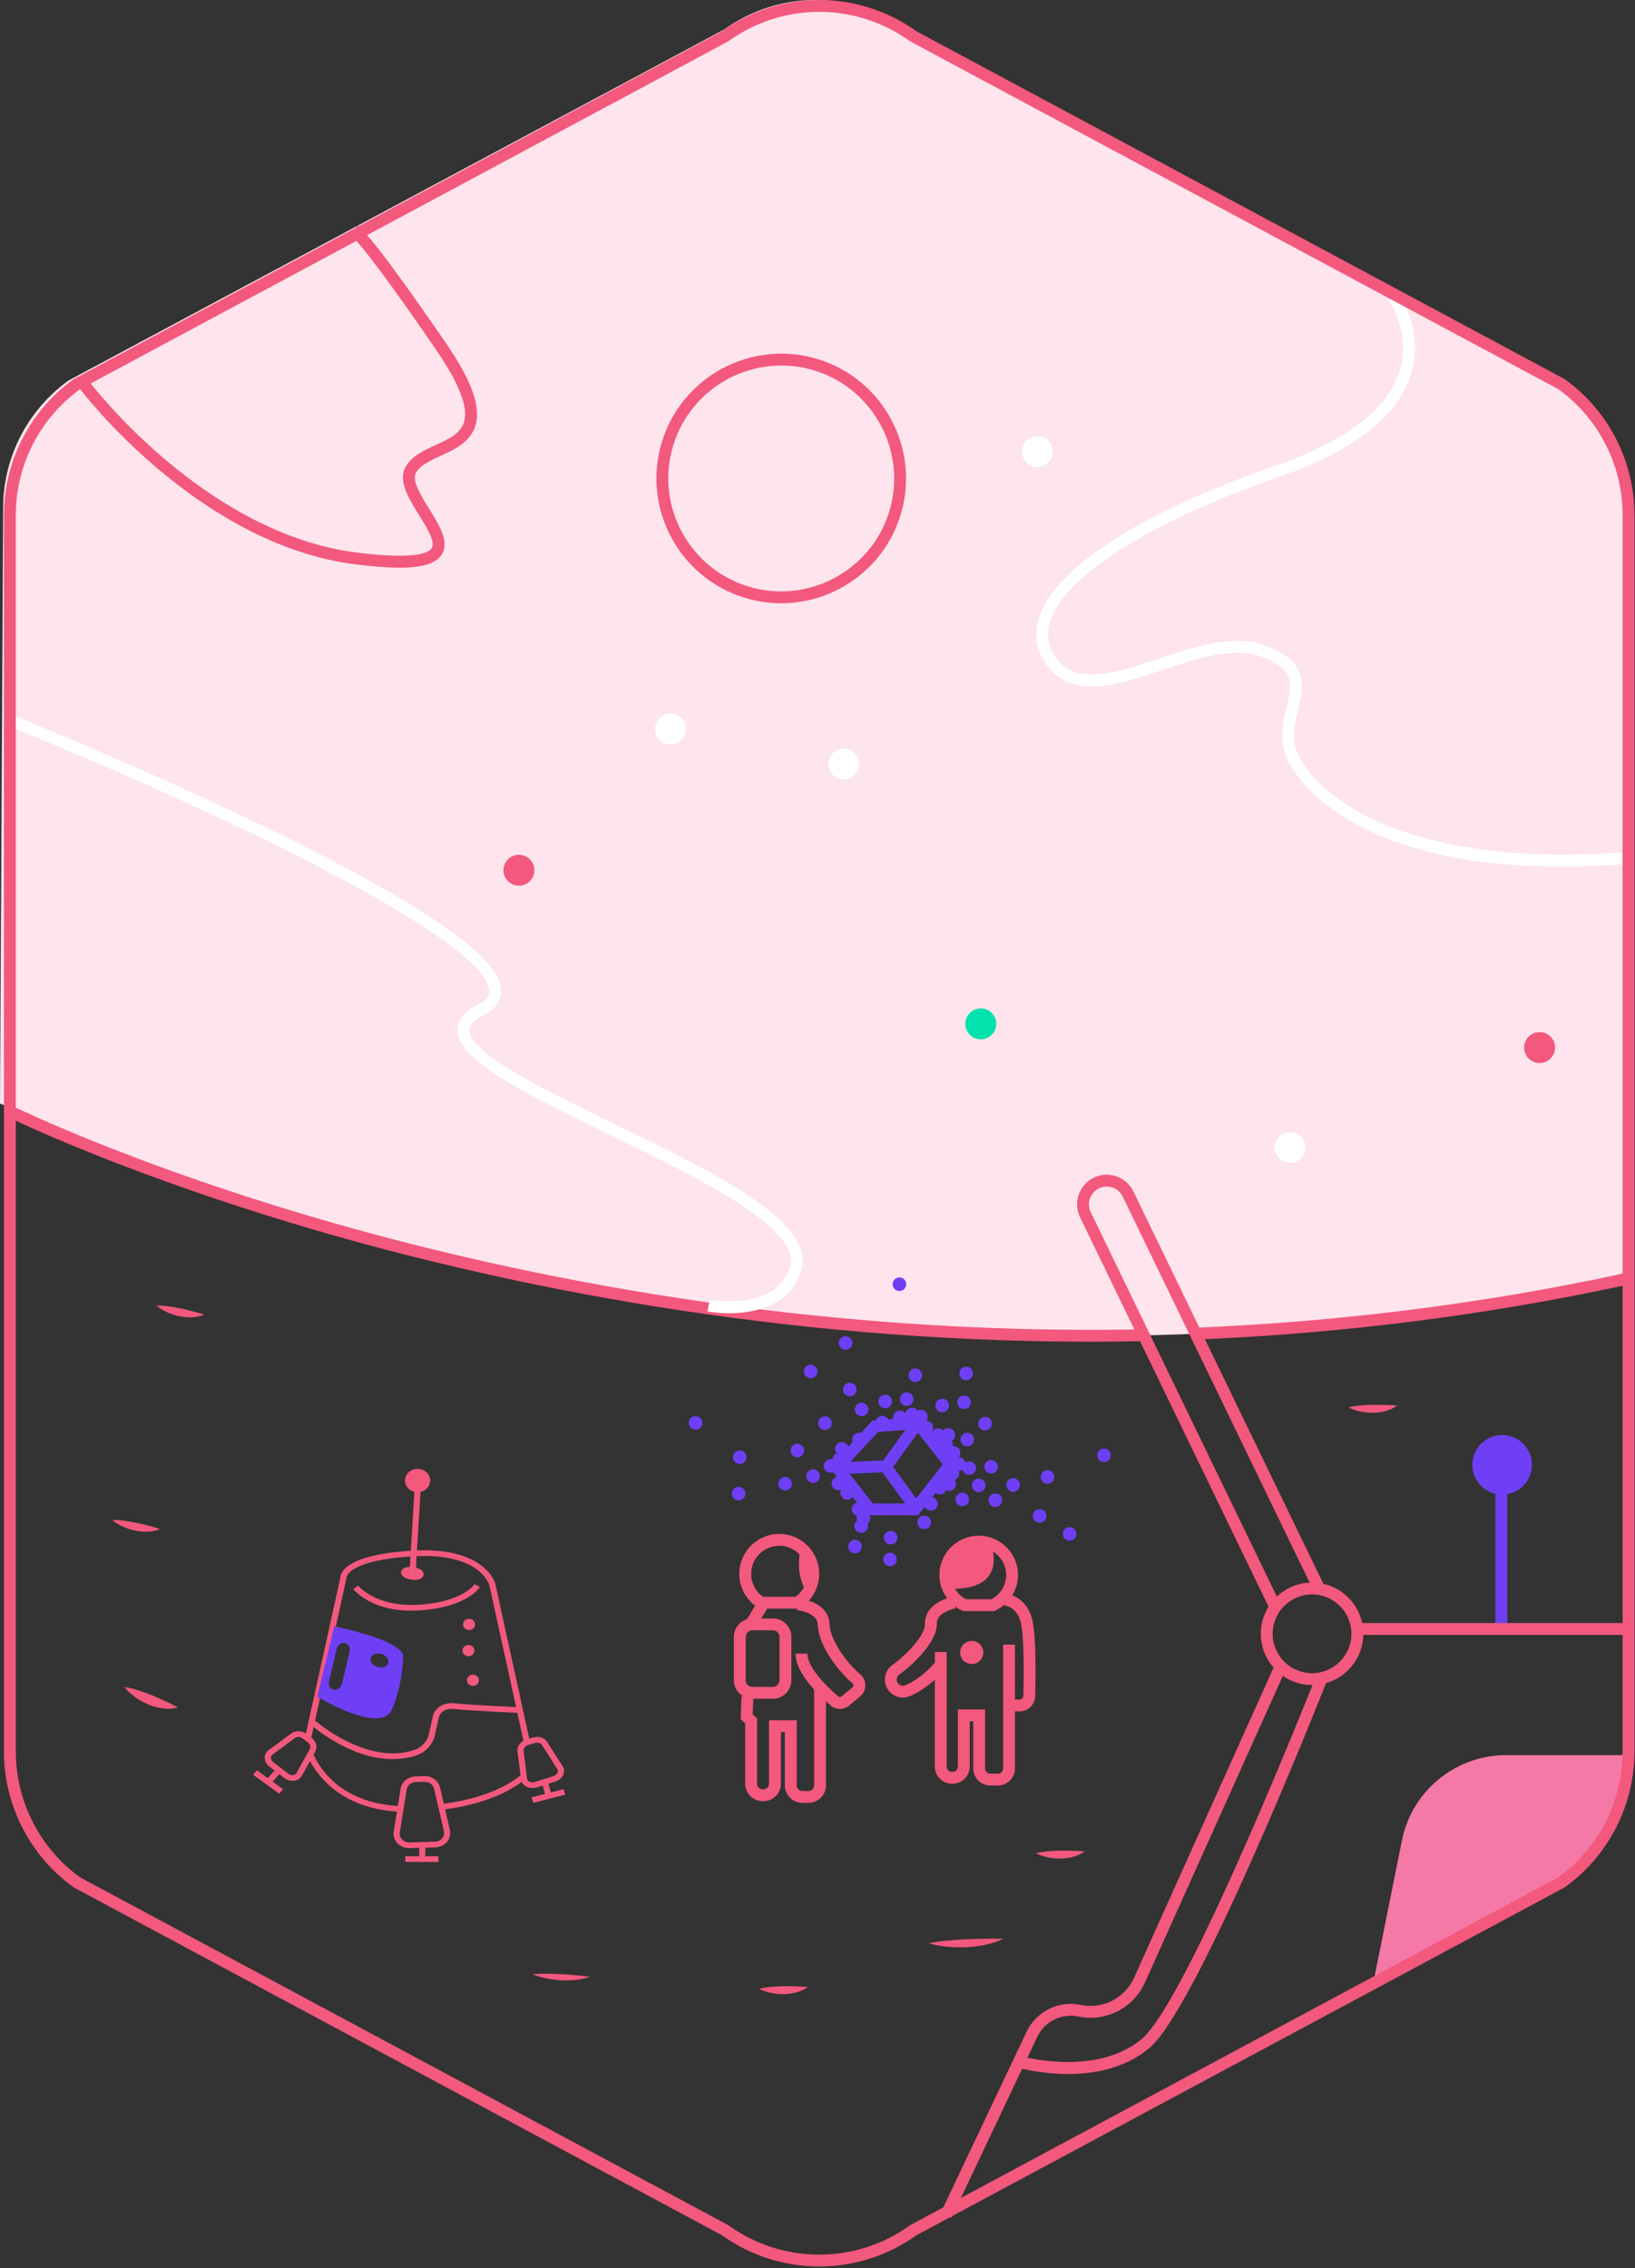 <svg id="el91d0yf6qv1" xmlns="http://www.w3.org/2000/svg" xmlns:xlink="http://www.w3.org/1999/xlink" viewBox="0 0 377 523" shape-rendering="geometricPrecision" text-rendering="geometricPrecision"><rect x="0" y="0" width="377" height="523" fill="#333333" stroke="none"/><style><![CDATA[#el91d0yf6qv5 {animation: el91d0yf6qv5_c_o 6000ms linear infinite normal forwards}@keyframes el91d0yf6qv5_c_o { 0% {opacity: 0} 11.667% {opacity: 0} 25% {opacity: 1} 36.667% {opacity: 0} 48.333% {opacity: 0} 73.333% {opacity: 1} 100% {opacity: 0} }#el91d0yf6qv8 {animation: el91d0yf6qv8_c_o 6000ms linear infinite normal forwards}@keyframes el91d0yf6qv8_c_o { 0% {opacity: 0} 18.833% {opacity: 0} 26.667% {opacity: 1} 43.333% {opacity: 0} 78.833% {opacity: 0} 90% {opacity: 1} 100% {opacity: 0} }#el91d0yf6qv26 {animation: el91d0yf6qv26_c_o 6000ms linear infinite normal forwards}@keyframes el91d0yf6qv26_c_o { 0% {opacity: 0} 11.667% {opacity: 0} 25% {opacity: 1} 36.667% {opacity: 0} 48.333% {opacity: 0} 73.333% {opacity: 1} 100% {opacity: 0} }#el91d0yf6qv28 {animation: el91d0yf6qv28_c_o 6000ms linear infinite normal forwards}@keyframes el91d0yf6qv28_c_o { 0% {opacity: 0} 18.833% {opacity: 0} 26.667% {opacity: 1} 43.333% {opacity: 0} 78.833% {opacity: 0} 90% {opacity: 1} 100% {opacity: 0} }#el91d0yf6qv40_to {animation: el91d0yf6qv40_to__to 6000ms linear infinite normal forwards}@keyframes el91d0yf6qv40_to__to { 0% {transform: translate(181.552px,108.71px);animation-timing-function: cubic-bezier(0.42,0,1,1)} 31.667% {transform: translate(159.561px,108.71px);animation-timing-function: cubic-bezier(0.42,0,1,1)} 70% {transform: translate(195.561px,108.71px);animation-timing-function: cubic-bezier(0.42,0,1,1)} 100% {transform: translate(181.552px,108.71px)} }#el91d0yf6qv40_tr {animation: el91d0yf6qv40_tr__tr 6000ms linear infinite normal forwards}@keyframes el91d0yf6qv40_tr__tr { 0% {transform: rotate(-73deg);animation-timing-function: cubic-bezier(0.42,0,1,1)} 31.667% {transform: rotate(-78deg);animation-timing-function: cubic-bezier(0.42,0,1,1)} 70% {transform: rotate(-72deg);animation-timing-function: cubic-bezier(0.42,0,1,1)} 100% {transform: rotate(-73deg)} }#el91d0yf6qv54_to {animation: el91d0yf6qv54_to__to 6000ms linear infinite normal forwards}@keyframes el91d0yf6qv54_to__to { 0% {transform: translate(221.405px,382.922px)} 46.667% {transform: translate(215.374px,382.922px)} 100% {transform: translate(221.405px,382.922px)} }#el91d0yf6qv63 {animation: el91d0yf6qv63_c_o 6000ms linear infinite normal forwards}@keyframes el91d0yf6qv63_c_o { 0% {opacity: 0;animation-timing-function: cubic-bezier(0.42,0,1,1)} 25% {opacity: 1;animation-timing-function: cubic-bezier(0.42,0,1,1)} 58.333% {opacity: 0;animation-timing-function: cubic-bezier(0.42,0,1,1)} 83.333% {opacity: 1;animation-timing-function: cubic-bezier(0.42,0,1,1)} 100% {opacity: 0} }#el91d0yf6qv64 {animation: el91d0yf6qv64_c_o 6000ms linear infinite normal forwards}@keyframes el91d0yf6qv64_c_o { 0% {opacity: 1;animation-timing-function: cubic-bezier(0.42,0,1,1)} 25% {opacity: 0;animation-timing-function: cubic-bezier(0.42,0,1,1)} 58.333% {opacity: 1;animation-timing-function: cubic-bezier(0.42,0,1,1)} 83.333% {opacity: 0;animation-timing-function: cubic-bezier(0.42,0,1,1)} 100% {opacity: 1} }#el91d0yf6qv65 {animation: el91d0yf6qv65_c_o 6000ms linear infinite normal forwards}@keyframes el91d0yf6qv65_c_o { 0% {opacity: 0;animation-timing-function: cubic-bezier(0.42,0,1,1)} 25% {opacity: 1;animation-timing-function: cubic-bezier(0.42,0,1,1)} 58.333% {opacity: 0;animation-timing-function: cubic-bezier(0.42,0,1,1)} 83.333% {opacity: 1;animation-timing-function: cubic-bezier(0.42,0,1,1)} 100% {opacity: 0} }#el91d0yf6qv66 {animation: el91d0yf6qv66_c_o 6000ms linear infinite normal forwards}@keyframes el91d0yf6qv66_c_o { 0% {opacity: 1;animation-timing-function: cubic-bezier(0.42,0,1,1)} 25% {opacity: 0;animation-timing-function: cubic-bezier(0.42,0,1,1)} 58.333% {opacity: 1;animation-timing-function: cubic-bezier(0.42,0,1,1)} 83.333% {opacity: 0;animation-timing-function: cubic-bezier(0.42,0,1,1)} 100% {opacity: 1} }#el91d0yf6qv67 {animation: el91d0yf6qv67_c_o 6000ms linear infinite normal forwards}@keyframes el91d0yf6qv67_c_o { 0% {opacity: 0;animation-timing-function: cubic-bezier(0.42,0,1,1)} 25% {opacity: 1;animation-timing-function: cubic-bezier(0.42,0,1,1)} 58.333% {opacity: 0;animation-timing-function: cubic-bezier(0.42,0,1,1)} 83.333% {opacity: 1;animation-timing-function: cubic-bezier(0.42,0,1,1)} 100% {opacity: 0} }#el91d0yf6qv68 {animation: el91d0yf6qv68_c_o 6000ms linear infinite normal forwards}@keyframes el91d0yf6qv68_c_o { 0% {opacity: 1;animation-timing-function: cubic-bezier(0.42,0,1,1)} 25% {opacity: 0;animation-timing-function: cubic-bezier(0.42,0,1,1)} 58.333% {opacity: 1;animation-timing-function: cubic-bezier(0.42,0,1,1)} 83.333% {opacity: 0;animation-timing-function: cubic-bezier(0.42,0,1,1)} 100% {opacity: 1} }#el91d0yf6qv69 {animation: el91d0yf6qv69_c_o 6000ms linear infinite normal forwards}@keyframes el91d0yf6qv69_c_o { 0% {opacity: 0;animation-timing-function: cubic-bezier(0.42,0,1,1)} 25% {opacity: 1;animation-timing-function: cubic-bezier(0.42,0,1,1)} 58.333% {opacity: 0;animation-timing-function: cubic-bezier(0.42,0,1,1)} 83.333% {opacity: 1;animation-timing-function: cubic-bezier(0.42,0,1,1)} 100% {opacity: 0} }#el91d0yf6qv70 {animation: el91d0yf6qv70_c_o 6000ms linear infinite normal forwards}@keyframes el91d0yf6qv70_c_o { 0% {opacity: 1;animation-timing-function: cubic-bezier(0.42,0,1,1)} 25% {opacity: 0;animation-timing-function: cubic-bezier(0.42,0,1,1)} 58.333% {opacity: 1;animation-timing-function: cubic-bezier(0.42,0,1,1)} 83.333% {opacity: 0;animation-timing-function: cubic-bezier(0.42,0,1,1)} 100% {opacity: 1} }#el91d0yf6qv71 {animation: el91d0yf6qv71_c_o 6000ms linear infinite normal forwards}@keyframes el91d0yf6qv71_c_o { 0% {opacity: 0;animation-timing-function: cubic-bezier(0.42,0,1,1)} 25% {opacity: 1;animation-timing-function: cubic-bezier(0.42,0,1,1)} 58.333% {opacity: 0;animation-timing-function: cubic-bezier(0.42,0,1,1)} 83.333% {opacity: 1;animation-timing-function: cubic-bezier(0.42,0,1,1)} 100% {opacity: 0} }#el91d0yf6qv72 {animation: el91d0yf6qv72_c_o 6000ms linear infinite normal forwards}@keyframes el91d0yf6qv72_c_o { 0% {opacity: 1;animation-timing-function: cubic-bezier(0.42,0,1,1)} 25% {opacity: 0;animation-timing-function: cubic-bezier(0.42,0,1,1)} 58.333% {opacity: 1;animation-timing-function: cubic-bezier(0.42,0,1,1)} 83.333% {opacity: 0;animation-timing-function: cubic-bezier(0.42,0,1,1)} 100% {opacity: 1} }#el91d0yf6qv73 {animation: el91d0yf6qv73_c_o 6000ms linear infinite normal forwards}@keyframes el91d0yf6qv73_c_o { 0% {opacity: 0;animation-timing-function: cubic-bezier(0.42,0,1,1)} 25% {opacity: 1;animation-timing-function: cubic-bezier(0.42,0,1,1)} 58.333% {opacity: 0;animation-timing-function: cubic-bezier(0.42,0,1,1)} 83.333% {opacity: 1;animation-timing-function: cubic-bezier(0.42,0,1,1)} 100% {opacity: 0} }#el91d0yf6qv74 {animation: el91d0yf6qv74_c_o 6000ms linear infinite normal forwards}@keyframes el91d0yf6qv74_c_o { 0% {opacity: 1;animation-timing-function: cubic-bezier(0.42,0,1,1)} 25% {opacity: 0;animation-timing-function: cubic-bezier(0.42,0,1,1)} 58.333% {opacity: 1;animation-timing-function: cubic-bezier(0.42,0,1,1)} 83.333% {opacity: 0;animation-timing-function: cubic-bezier(0.42,0,1,1)} 100% {opacity: 1} }#el91d0yf6qv75 {animation: el91d0yf6qv75_c_o 6000ms linear infinite normal forwards}@keyframes el91d0yf6qv75_c_o { 0% {opacity: 1;animation-timing-function: cubic-bezier(0.42,0,1,1)} 25% {opacity: 0;animation-timing-function: cubic-bezier(0.42,0,1,1)} 58.333% {opacity: 1;animation-timing-function: cubic-bezier(0.42,0,1,1)} 83.333% {opacity: 0;animation-timing-function: cubic-bezier(0.42,0,1,1)} 100% {opacity: 1} }#el91d0yf6qv92_to {animation: el91d0yf6qv92_to__to 6000ms linear infinite normal forwards}@keyframes el91d0yf6qv92_to__to { 0% {transform: translate(207.471px,327.859px)} 33.333% {transform: translate(207.471px,324.299px)} 66.667% {transform: translate(207.471px,329.299px)} 100% {transform: translate(207.471px,327.859px)} }#el91d0yf6qv151_tr {animation: el91d0yf6qv151_tr__tr 6000ms linear infinite normal forwards}@keyframes el91d0yf6qv151_tr__tr { 0% {transform: translate(206.033px,338.053px) rotate(0deg)} 100% {transform: translate(206.033px,338.053px) rotate(360deg)} }]]></style><g id="el91d0yf6qv2" style="mix-blend-mode:multiply"><path id="el91d0yf6qv3" d="M7.371,257.756C26.166,266.209,75.734,287.159,145.663,299.012C153.126,300.298,179.384,304.525,214.118,306.638C227.57,307.465,249.774,308.751,277.506,307.465C302.474,306.362,336.103,302.963,375.352,293.407L375.444,116.991C375.444,105.413,369.824,94.479,360.426,87.772L209.327,6.914L209.235,6.822C196.613,-2.274,179.66,-2.274,166.946,6.822L166.762,6.914L15.755,87.772C6.357,94.571,0.737,105.505,0.737,116.991C0.461,162.84,0.276,208.598,0,254.448C1.843,255.183,4.33,256.378,7.371,257.756Z" fill="rgb(253,228,237)" stroke="none" stroke-width="1"/></g><g id="el91d0yf6qv4"><path id="el91d0yf6qv5" d="M352.553,364.987C341.052,364.987,331.695,355.631,331.695,344.131C331.695,332.63,341.052,323.273,352.553,323.273C364.053,323.273,373.41,332.63,373.41,344.131C373.41,355.631,364.053,364.987,352.553,364.987ZM352.553,327.233C343.235,327.233,335.655,334.813,335.655,344.131C335.655,353.447,343.235,361.028,352.553,361.028C361.87,361.028,369.45,353.447,369.45,344.131C369.45,334.813,361.87,327.233,352.553,327.233Z" transform="matrix(1 0 0 1 -6.83 -6.925)" opacity="0" fill="rgb(204,187,251)" stroke="none" stroke-width="0"/><path id="el91d0yf6qv6" d="M346.362,344.631C350.156,344.631,353.232,341.556,353.232,337.762C353.232,333.968,350.156,330.892,346.362,330.892C342.568,330.892,339.493,333.968,339.493,337.762C339.493,341.556,342.568,344.631,346.362,344.631Z" fill="rgb(111,63,245)" stroke="none" stroke-width="1"/><path id="el91d0yf6qv7" d="M347.549,341.377L344.815,341.377L344.815,375.989L347.549,375.989L347.549,341.377Z" fill="rgb(111,63,245)" stroke="none" stroke-width="1"/><path id="el91d0yf6qv8" d="M346.095,352.072C338.155,352.072,331.695,345.613,331.695,337.673C331.695,329.733,338.155,323.273,346.095,323.273C354.035,323.273,360.495,329.733,360.495,337.673C360.495,345.613,354.035,352.072,346.095,352.072ZM346.095,326.007C339.662,326.007,334.429,331.24,334.429,337.673C334.429,344.105,339.662,349.339,346.095,349.339C352.528,349.339,357.761,344.105,357.761,337.673C357.761,331.24,352.528,326.007,346.095,326.007Z" opacity="0" fill="rgb(111,63,245)" stroke="none" stroke-width="1"/></g><path id="el91d0yf6qv9" d="M316.33,458.86L323.255,424.398C325.555,412.95,335.612,404.713,347.29,404.713L375.032,404.713L372.556,417.294L367.034,426.359L359.844,433.34" fill="rgb(245,121,166)" stroke="none" stroke-width="1"/><path id="el91d0yf6qv10" d="M292.85,371.193L249.036,280.685C248.24,279.038,248.133,277.18,248.736,275.455C249.337,273.734,250.573,272.35,252.215,271.559C253.14,271.107,254.142,270.877,255.187,270.877C257.798,270.877,260.213,272.389,261.339,274.731L305.444,365.828L302.983,367.019L258.877,275.919C258.192,274.494,256.778,273.61,255.187,273.61C254.561,273.61,253.963,273.748,253.408,274.018C252.417,274.496,251.677,275.325,251.317,276.356C250.955,277.392,251.019,278.506,251.497,279.495L295.31,370.001L292.85,371.193Z" fill="rgb(243,88,125)" stroke="none" stroke-width="1"/><path id="el91d0yf6qv11" d="M302.533,388.546C296.019,388.546,290.719,383.247,290.719,376.732C290.719,370.217,296.019,364.917,302.533,364.917C309.048,364.917,314.348,370.217,314.348,376.732C314.348,383.247,309.048,388.546,302.533,388.546ZM302.533,367.651C297.526,367.651,293.453,371.725,293.453,376.732C293.453,381.739,297.526,385.813,302.533,385.813C307.54,385.813,311.614,381.739,311.614,376.732C311.614,371.725,307.54,367.651,302.533,367.651Z" fill="rgb(243,88,125)" stroke="none" stroke-width="1"/><path id="el91d0yf6qv12" d="M375.661,374.259L313.474,374.259L313.474,376.993L375.661,376.993L375.661,374.259Z" fill="rgb(243,88,125)" stroke="none" stroke-width="1"/><path id="el91d0yf6qv13" d="M219.409,511.366L216.939,510.195L236.701,468.518C238.946,463.785,244.094,461.232,249.218,462.312C254.236,463.371,259.399,460.738,261.494,456.056L293.985,383.809L296.479,384.93L263.989,457.174C261.373,463.021,254.923,466.307,248.655,464.987C244.773,464.17,240.872,466.103,239.172,469.689L219.409,511.366Z" fill="rgb(243,88,125)" stroke="none" stroke-width="1"/><g id="el91d0yf6qv14"><path id="el91d0yf6qv15" d="M68.828,410.271C68.581,410.421,68.3,410.529,67.992,410.587C67.163,410.746,66.247,410.517,65.54,409.976L62.157,407.387C61.45,406.846,61.033,406.053,61.04,405.267C61.047,404.592,61.353,403.998,61.902,403.593L67.228,399.664C68.174,398.963,69.628,399.04,70.68,399.845L71.857,400.746C72.908,401.551,73.269,402.861,72.713,403.861L72.713,403.861L69.593,409.479C69.411,409.807,69.149,410.075,68.828,410.271ZM68.173,400.653C68.151,400.667,68.129,400.681,68.109,400.696L62.782,404.625C62.517,404.821,62.459,405.089,62.457,405.279C62.453,405.671,62.678,406.079,63.058,406.37L66.44,408.959C66.82,409.249,67.293,409.375,67.707,409.297C67.907,409.258,68.178,409.154,68.334,408.874L71.454,403.257L71.454,403.257C71.701,402.812,71.487,402.17,70.957,401.764L69.78,400.863C69.275,400.476,68.6,400.393,68.173,400.653Z" fill="rgb(243,88,125)" stroke="none" stroke-width="1"/><path id="el91d0yf6qv16" d="M128.76,410.489C128.535,410.626,128.288,410.738,128.025,410.82L123.785,412.146C122.908,412.42,121.952,412.328,121.227,411.899C120.598,411.528,120.207,410.958,120.125,410.293L119.322,403.813C119.18,402.668,120.03,401.54,121.342,401.129L122.818,400.668C124.13,400.258,125.54,400.68,126.171,401.672L129.739,407.287C130.105,407.864,130.164,408.538,129.904,409.187C129.694,409.711,129.287,410.168,128.76,410.489ZM121.385,402.563C120.946,402.83,120.679,403.255,120.73,403.662L121.533,410.142C121.574,410.478,121.802,410.678,121.986,410.787C122.354,411.004,122.858,411.045,123.333,410.897L127.574,409.571C128.05,409.422,128.424,409.107,128.576,408.727C128.652,408.537,128.704,408.249,128.519,407.958L124.951,402.343C124.663,401.89,123.94,401.708,123.269,401.917L121.794,402.378C121.646,402.425,121.509,402.487,121.385,402.563Z" fill="rgb(243,88,125)" stroke="none" stroke-width="1"/><path id="el91d0yf6qv17" d="M102.195,425.444C101.652,425.775,101.015,425.965,100.349,425.985L94.445,426.162C93.379,426.194,92.362,425.788,91.653,425.048C90.945,424.307,90.628,423.321,90.785,422.341L92.37,412.452C92.625,410.859,94.066,409.664,95.798,409.613L97.852,409.551C99.583,409.499,101.105,410.604,101.47,412.179L103.736,421.952C103.961,422.921,103.713,423.925,103.057,424.706C102.812,424.998,102.52,425.246,102.195,425.444ZM94.727,411.257C94.224,411.563,93.865,412.06,93.771,412.646L92.187,422.535C92.092,423.127,92.283,423.724,92.711,424.171C93.14,424.619,93.755,424.864,94.399,424.845L100.303,424.668C100.947,424.648,101.544,424.367,101.94,423.895C102.337,423.422,102.487,422.816,102.351,422.23L100.084,412.457C99.864,411.505,98.944,410.837,97.897,410.868L95.844,410.93C95.434,410.942,95.051,411.06,94.727,411.257Z" fill="rgb(243,88,125)" stroke="none" stroke-width="1"/><path id="el91d0yf6qv18" d="M118.452,412.121C115.1,414.162,109.939,416.271,102.207,417.271L102.012,415.966C111.814,414.698,117.288,411.626,120.153,409.273L121.091,410.26C120.373,410.85,119.502,411.482,118.452,412.121Z" fill="rgb(243,88,125)" stroke="none" stroke-width="1"/><path id="el91d0yf6qv19" d="M92.433,417.794C77.898,417.181,72.484,408.483,70.831,404.772L72.139,404.268C74.064,408.589,79.269,415.92,92.497,416.478L92.433,417.794Z" fill="rgb(243,88,125)" stroke="none" stroke-width="1"/><path id="el91d0yf6qv20" d="M122.279,402.006L120.891,402.269L112.848,365.566C112.77,365.28,110.617,357.973,95.248,358.87C80.413,359.736,79.95,363.6,79.947,363.639L79.933,363.753L71.736,400.859L70.348,400.594L78.533,363.541C78.587,362.73,79.617,358.462,95.159,357.555C111.795,356.584,114.139,364.925,114.231,365.28L122.279,402.006Z" fill="rgb(243,88,125)" stroke="none" stroke-width="1"/><path id="el91d0yf6qv21" d="M77.089,374.998L73.174,391.249C73.174,391.249,87.857,400.181,90.422,394.098C92.99,388.018,92.93,382.127,92.93,382.127C92.93,382.127,94.712,378.852,77.089,374.998ZM80.607,380.821L78.829,388.288C78.61,389.204,77.772,389.809,76.953,389.641C76.598,389.568,76.306,389.363,76.107,389.08C75.843,388.705,75.741,388.2,75.865,387.678L77.642,380.211C77.862,379.295,78.7,378.69,79.519,378.858C79.874,378.93,80.162,379.139,80.361,379.422C80.623,379.793,80.727,380.302,80.607,380.821ZM89.496,383.567C89.175,384.372,88.028,384.714,86.925,384.335C85.825,383.96,85.187,383.004,85.503,382.203C85.823,381.398,86.972,381.056,88.074,381.435C89.173,381.811,89.812,382.766,89.496,383.567Z" fill="rgb(111,63,245)" stroke="none" stroke-width="1"/><path id="el91d0yf6qv22" d="M107.912,368.346C105.805,369.629,102.255,371.013,96.521,371.347C85.847,371.97,81.634,366.635,81.46,366.408L82.614,365.643L82.037,366.025L82.612,365.641C82.651,365.691,86.59,370.607,96.432,370.032C106.753,369.43,109.388,365.335,109.414,365.294L110.644,365.949C110.586,366.042,109.875,367.151,107.912,368.346Z" fill="rgb(243,88,125)" stroke="none" stroke-width="1"/><path id="el91d0yf6qv23" d="M119.25,394.956C119.151,394.952,109.278,394.534,104.783,394.079C101.942,393.792,101.306,395.599,101.243,395.806L100.271,400.145C99.79,402.292,98.126,404.074,95.931,404.796C84.267,408.631,72.242,398.197,71.736,397.751L72.71,396.794C72.828,396.898,84.617,407.118,95.459,403.554C97.191,402.985,98.503,401.575,98.884,399.876L99.867,395.497C100.182,394.385,101.635,392.435,104.936,392.769C109.387,393.22,119.215,393.636,119.314,393.64L119.25,394.956Z" fill="rgb(243,88,125)" stroke="none" stroke-width="1"/><path id="el91d0yf6qv24" d="M96.285,344.085C97.884,344.085,99.18,342.879,99.18,341.392C99.18,339.904,97.884,338.699,96.285,338.699C94.686,338.699,93.389,339.904,93.389,341.392C93.389,342.879,94.686,344.085,96.285,344.085Z" fill="rgb(243,88,125)" stroke="none" stroke-width="1"/><path id="el91d0yf6qv25" d="M95.807,363.175L94.393,363.101L95.595,343.262L97.009,343.336L95.807,363.175Z" fill="rgb(243,88,125)" stroke="none" stroke-width="1"/><path id="el91d0yf6qv26" d="M108.844,357.086C101.951,361.283,92.672,359.482,88.159,353.071C83.646,346.661,85.582,338.031,92.475,333.833C99.367,329.636,108.646,331.438,113.159,337.848C117.673,344.258,115.737,352.889,108.844,357.086ZM93.573,335.393C87.604,339.028,85.928,346.5,89.836,352.05C93.743,357.602,101.778,359.161,107.745,355.526C113.714,351.892,115.39,344.42,111.483,338.869C107.576,333.317,99.541,331.759,93.573,335.393Z" transform="matrix(1 0 0 1 -4 -4)" opacity="0" fill="rgb(242,188,201)" stroke="none" stroke-width="1"/><path id="el91d0yf6qv27" d="M97.103,363.956C96.593,364.267,95.789,364.384,94.846,364.249C93.322,364.029,92.357,363.282,92.498,362.433C92.639,361.582,93.803,361.142,95.326,361.361C95.927,361.447,96.487,361.633,96.9,361.884C97.471,362.23,97.753,362.701,97.673,363.177C97.619,363.501,97.417,363.765,97.103,363.956ZM94.125,362.666C94.32,362.769,94.63,362.884,95.062,362.946C95.495,363.008,95.828,362.985,96.047,362.943C95.852,362.84,95.542,362.725,95.109,362.663C94.677,362.601,94.344,362.624,94.125,362.666Z" fill="rgb(243,88,125)" stroke="none" stroke-width="1"/><path id="el91d0yf6qv28" d="M102.073,349.613C97.199,352.581,90.637,351.307,87.446,346.774C84.254,342.241,85.624,336.138,90.498,333.17C95.371,330.202,101.933,331.476,105.124,336.009C108.316,340.542,106.947,346.645,102.073,349.613ZM91.274,334.273C87.053,336.843,85.868,342.127,88.631,346.052C91.394,349.978,97.076,351.08,101.296,348.51C105.517,345.94,106.702,340.656,103.939,336.731C101.176,332.805,95.494,331.703,91.274,334.273Z" opacity="0" fill="rgb(243,88,125)" stroke="none" stroke-width="1"/><path id="el91d0yf6qv29" d="M109.048,388.739C109.814,388.739,110.434,388.161,110.434,387.449C110.434,386.737,109.814,386.16,109.048,386.16C108.283,386.16,107.662,386.737,107.662,387.449C107.662,388.161,108.283,388.739,109.048,388.739Z" fill="rgb(243,88,125)" stroke="none" stroke-width="1"/><path id="el91d0yf6qv30" d="M108.024,381.897C108.79,381.897,109.41,381.32,109.41,380.608C109.41,379.896,108.79,379.319,108.024,379.319C107.259,379.319,106.638,379.896,106.638,380.608C106.638,381.32,107.259,381.897,108.024,381.897Z" fill="rgb(243,88,125)" stroke="none" stroke-width="1"/><path id="el91d0yf6qv31" d="M108.155,375.859C108.92,375.859,109.541,375.282,109.541,374.57C109.541,373.858,108.92,373.281,108.155,373.281C107.389,373.281,106.769,373.858,106.769,374.57C106.769,375.282,107.389,375.859,108.155,375.859Z" fill="rgb(243,88,125)" stroke="none" stroke-width="1"/><path id="el91d0yf6qv32" d="M98.043,428.176L96.627,428.139L96.7,425.732L98.116,425.769L98.043,428.176Z" fill="rgb(243,88,125)" stroke="none" stroke-width="1"/><path id="el91d0yf6qv33" d="M93.449,428.017L93.445,429.335L101.083,429.358L101.087,428.04L93.449,428.017Z" fill="rgb(243,88,125)" stroke="none" stroke-width="1"/><path id="el91d0yf6qv34" d="M127.051,413.455L125.676,413.773L125.052,411.436L126.427,411.118L127.051,413.455Z" fill="rgb(243,88,125)" stroke="none" stroke-width="1"/><path id="el91d0yf6qv35" d="M130.32,413.836L122.955,415.718L122.58,414.447L129.945,412.565L130.32,413.836Z" fill="rgb(243,88,125)" stroke="none" stroke-width="1"/><path id="el91d0yf6qv36" d="M62.769,410.941L61.671,410.108L63.309,408.242L64.406,409.076L62.769,410.941Z" fill="rgb(243,88,125)" stroke="none" stroke-width="1"/><path id="el91d0yf6qv37" d="M64.401,413.602L58.366,409.249L59.235,408.208L65.27,412.561L64.401,413.602Z" fill="rgb(243,88,125)" stroke="none" stroke-width="1"/></g><path id="el91d0yf6qv38" d="M275.3,308.906L275.19,306.174C308.634,304.837,341.9,300.642,374.062,293.707L374.639,296.38C342.322,303.348,308.9,307.562,275.3,308.906Z" fill="rgb(243,88,125)" stroke="none" stroke-width="1"/><path id="el91d0yf6qv39" d="M251.379,309.384C178.419,309.384,116.175,296.096,75.966,284.591C29.916,271.414,1.997,257.653,1.72,257.515L2.937,255.067C3.212,255.204,30.959,268.875,76.791,281.984C119.078,294.078,185.836,308.142,263.803,306.521L263.86,309.254C259.667,309.342,255.505,309.384,251.379,309.384Z" fill="rgb(243,88,125)" stroke="none" stroke-width="1"/><g id="el91d0yf6qv40_to" transform="translate(181.552,108.71)"><g id="el91d0yf6qv40_tr" transform="rotate(-73)"><g id="el91d0yf6qv40" transform="translate(-181.552,-108.71)"><path id="el91d0yf6qv41" d="M179.593,136.608C163.725,136.608,150.815,123.698,150.815,107.83C150.815,91.961,163.725,79.051,179.593,79.051C195.462,79.051,208.371,91.961,208.371,107.83C208.371,123.698,195.462,136.608,179.593,136.608ZM179.593,81.785C165.232,81.785,153.549,93.469,153.549,107.83C153.549,122.191,165.232,133.874,179.593,133.874C193.954,133.874,205.638,122.191,205.638,107.83C205.638,93.469,193.954,81.785,179.593,81.785Z" fill="rgb(243,88,125)" stroke="none" stroke-width="1"/><path id="el91d0yf6qv42" d="M33.819,-26.899C18.048,-51.401,14.8,-26.019,30.113,1.616C45.426,29.25,86.634,59.591,68.725,14.103" transform="matrix(1 0 0 1 136.649 106.214)" fill="none" stroke="rgb(243,88,125)" stroke-width="3" stroke-linecap="round" stroke-linejoin="round" stroke-dashoffset="137" stroke-dasharray="137"/></g></g></g><g id="el91d0yf6qv43"><path id="el91d0yf6qv44" d="M92.146,130.898C89.416,130.898,86.083,130.644,82.068,130.146C45.648,125.627,18.678,89.999,18.41,89.64L20.601,88.004C20.862,88.355,47.156,123.06,82.404,127.433C95.696,129.085,98.847,127.506,99.543,126.418C100.472,124.967,98.435,121.687,96.637,118.794C94.242,114.938,91.764,110.95,93.472,107.763C94.846,105.199,97.68,103.898,100.422,102.639C103.435,101.256,106.281,99.95,107.044,97.194C107.967,93.862,105.831,88.366,100.695,80.859C84.397,57.04,81.043,54.303,80.908,54.199L82.441,51.936C82.966,52.271,86.425,55.163,102.951,79.315C108.722,87.749,110.859,93.662,109.679,97.924C108.576,101.905,104.85,103.615,101.563,105.124C99.124,106.243,96.821,107.3,95.881,109.055C94.92,110.849,97.066,114.304,98.96,117.352C101.292,121.106,103.703,124.988,101.845,127.892C100.549,129.918,97.513,130.898,92.146,130.898Z" fill="rgb(243,88,125)" stroke="none" stroke-width="1"/><path id="el91d0yf6qv45" d="M360.003,199.822C315.277,199.823,301.056,182.405,297.577,176.607C294.602,171.648,295.741,166.862,296.656,163.015C297.886,157.847,298.698,154.433,291.111,151.505C284.601,148.993,276.159,151.8,267.995,154.515C258.24,157.759,248.153,161.114,242.141,154.311C239.269,151.06,238.311,147.205,239.371,143.162C242.451,131.419,262.387,118.377,294.066,107.382C310.338,101.735,319.99,94.363,322.753,85.471C325.491,76.662,320.202,69.327,320.148,69.254L322.346,67.627C322.599,67.968,328.506,76.095,325.377,86.24C322.358,96.027,312.125,104.009,294.962,109.965C264.612,120.499,244.818,133.168,242.015,143.856C241.185,147.02,241.917,149.929,244.19,152.501C249.005,157.95,257.811,155.021,267.133,151.921C275.755,149.054,284.671,146.09,292.095,148.954C301.91,152.743,300.591,158.287,299.315,163.648C298.433,167.36,297.52,171.197,299.922,175.201C307.409,187.68,330.961,199.832,374.611,196.51L374.818,199.236C369.543,199.637,364.609,199.822,360.003,199.822Z" fill="rgb(255,255,255)" stroke="none" stroke-width="1"/><path id="el91d0yf6qv46" d="M168.121,302.825C166.266,302.825,164.546,302.65,163.142,302.39L163.638,299.702C163.795,299.731,179.427,302.47,182.213,291.885C184.546,283.018,160.173,271.184,140.588,261.675C121.776,252.542,105.529,244.653,105.487,237.576C105.474,235.238,107.099,233.235,110.319,231.626C112.606,230.482,112.828,229.31,112.797,228.529C112.293,216.187,45.845,185.077,1.304,167.178L2.324,164.641C2.603,164.753,30.592,176.026,58.309,189.319C115.043,216.531,115.408,225.478,115.528,228.418C115.595,230.054,114.958,232.363,111.542,234.071C109.331,235.176,108.214,236.35,108.221,237.56C108.253,242.937,126.066,251.585,141.782,259.216C164.387,270.191,187.762,281.54,184.857,292.581C182.723,300.69,174.597,302.825,168.121,302.825Z" fill="rgb(255,255,255)" stroke="none" stroke-width="1"/></g><g id="el91d0yf6qv47"><path id="el91d0yf6qv48" d="M184.226,370.927L175.134,370.927L174.801,370.719C172.087,369.02,170.468,366.102,170.468,362.914C170.468,357.835,174.6,353.703,179.68,353.703C184.759,353.703,188.892,357.835,188.892,362.914C188.892,366.102,187.272,369.02,184.559,370.719L184.226,370.927ZM175.939,368.194L183.421,368.194C185.142,366.976,186.158,365.03,186.158,362.914C186.158,359.343,183.252,356.437,179.68,356.437C176.108,356.437,173.202,359.343,173.202,362.914C173.202,365.03,174.218,366.976,175.939,368.194Z" fill="rgb(243,88,125)" stroke="none" stroke-width="1"/><path id="el91d0yf6qv49" d="M178.209,391.708L173.484,391.708C171.132,391.708,169.219,389.795,169.219,387.444L169.219,377.459C169.219,375.108,171.132,373.195,173.484,373.195L178.209,373.195C180.56,373.195,182.473,375.108,182.473,377.459L182.473,387.444C182.473,389.795,180.56,391.708,178.209,391.708ZM173.484,375.929C172.64,375.929,171.953,376.616,171.953,377.459L171.953,387.444C171.953,388.288,172.64,388.974,173.484,388.974L178.209,388.974C179.052,388.974,179.739,388.288,179.739,387.444L179.739,377.459C179.739,376.616,179.052,375.929,178.209,375.929L173.484,375.929Z" fill="rgb(243,88,125)" stroke="none" stroke-width="1"/><path id="el91d0yf6qv50" d="M174.942,368.867L172.267,373.324L174.611,374.731L177.286,370.274L174.942,368.867Z" fill="rgb(243,88,125)" stroke="none" stroke-width="1"/><path id="el91d0yf6qv51" d="M193.667,394.051C192.904,394.051,192.143,393.788,191.526,393.26C188.478,390.658,183.378,385.642,183.453,381.284L186.187,381.332C186.146,383.661,188.806,387.343,193.301,391.181C193.509,391.36,193.818,391.361,194.034,391.183L196.596,389.063C196.763,388.926,196.799,388.756,196.8,388.639C196.801,388.535,196.775,388.338,196.585,388.175C192.765,384.881,188.655,379.032,188.565,374.68C188.503,371.703,183.811,371.294,183.764,371.29L183.971,368.564C186.465,368.75,191.207,370.256,191.298,374.623C191.361,377.646,194.534,382.797,198.37,386.104C199.12,386.75,199.544,387.684,199.534,388.666C199.524,389.637,199.089,390.55,198.339,391.17L195.776,393.29C195.162,393.798,194.414,394.051,193.667,394.051Z" fill="rgb(243,88,125)" stroke="none" stroke-width="1"/><path id="el91d0yf6qv52" d="M186.432,415.711L184.995,415.711C182.779,415.711,180.976,413.908,180.976,411.692L180.976,399.41L180.062,399.41L180.062,411.305C180.062,413.521,178.259,415.324,176.043,415.324L175.849,415.324C173.633,415.324,171.83,413.521,171.83,411.305L171.83,397.421L170.788,396.379L170.974,391.142L173.707,391.239L173.562,395.287L174.564,396.289L174.564,411.305C174.564,412.014,175.141,412.591,175.849,412.591L176.043,412.591C176.752,412.591,177.328,412.014,177.328,411.305L177.328,396.676L183.71,396.676L183.71,411.692C183.71,412.401,184.286,412.977,184.995,412.977L186.432,412.977C187.141,412.977,187.717,412.401,187.717,411.692L187.717,389.082L190.451,389.082L190.451,411.692C190.451,413.908,188.648,415.711,186.432,415.711Z" fill="rgb(243,88,125)" stroke="none" stroke-width="1"/><path id="el91d0yf6qv53" d="M184.483,357.55C184.515,357.646,183.204,363.239,186.177,367.362C186.177,367.362,187.583,362.28,187.583,362.12C187.583,361.961,184.483,357.55,184.483,357.55Z" fill="rgb(243,88,125)" stroke="none" stroke-width="1"/></g><g id="el91d0yf6qv54_to" transform="translate(221.405,382.922)"><g id="el91d0yf6qv54" transform="translate(-221.405,-382.922)"><path id="el91d0yf6qv55" d="M229.255,371.497L222.093,371.497L221.817,371.367C218.655,369.876,216.612,366.661,216.612,363.175C216.612,358.179,220.677,354.114,225.674,354.114C230.671,354.114,234.736,358.179,234.736,363.175C234.736,366.661,232.693,369.876,229.532,371.367L229.255,371.497ZM222.722,368.764L228.627,368.764C230.686,367.673,232.002,365.511,232.002,363.175C232.002,359.687,229.163,356.848,225.674,356.848C222.185,356.848,219.346,359.687,219.346,363.175C219.346,365.511,220.662,367.673,222.722,368.764Z" fill="rgb(243,88,125)" stroke="none" stroke-width="1"/><path id="el91d0yf6qv56" d="M208.179,391.441C207.597,391.441,207.017,391.317,206.47,391.071C205.443,390.608,204.666,389.77,204.281,388.712C203.646,386.965,204.251,385,205.752,383.933C209.38,381.355,213.364,376.858,213.28,374.526C213.135,370.453,217.353,368.612,219.869,368.167L220.346,370.858L220.107,369.512L220.349,370.858C220.305,370.866,215.915,371.699,216.012,374.428C216.154,378.384,210.765,383.724,207.336,386.161C206.834,386.518,206.634,387.183,206.85,387.777C206.981,388.137,207.245,388.421,207.593,388.578C207.949,388.738,208.348,388.747,208.715,388.602C210.683,387.827,213.778,385.653,215.55,383.357L217.714,385.028C215.837,387.459,212.399,390.09,209.717,391.146C209.218,391.343,208.698,391.441,208.179,391.441Z" fill="rgb(243,88,125)" stroke="none" stroke-width="1"/><path id="el91d0yf6qv57" d="M230.071,411.729L228.369,411.729C226.188,411.729,224.414,409.954,224.414,407.773L224.414,396.907L223.601,396.907L223.601,407.348C223.601,409.529,221.827,411.303,219.646,411.303L219.504,411.303C217.324,411.303,215.549,409.529,215.549,407.348L215.549,380.931L218.283,380.931L218.283,407.348C218.283,408.021,218.831,408.569,219.504,408.569L219.646,408.569C220.32,408.569,220.868,408.021,220.868,407.348L220.868,394.173L227.148,394.173L227.148,407.773C227.148,408.447,227.696,408.995,228.369,408.995L230.071,408.995C230.745,408.995,231.293,408.447,231.293,407.773L231.293,379.228L234.027,379.228L234.027,407.773C234.027,409.954,232.252,411.729,230.071,411.729Z" fill="rgb(243,88,125)" stroke="none" stroke-width="1"/><path id="el91d0yf6qv58" d="M235.032,394.637L232.943,394.637L232.943,391.903L235.032,391.903C235.546,391.903,235.958,391.503,235.971,390.992C236.068,387.108,236.204,377.692,235.372,374.151C234.486,370.388,231.646,370.241,231.617,370.24L231.717,367.508C233.426,367.57,236.947,368.908,238.033,373.525C238.906,377.237,238.828,386.105,238.704,391.061C238.653,393.066,237.041,394.637,235.032,394.637Z" fill="rgb(243,88,125)" stroke="none" stroke-width="1"/><path id="el91d0yf6qv59" d="M218.646,366.267C218.646,366.267,231.606,367.819,228.724,356.557L224.453,355.917L220.771,357.892C220.771,357.892,218.689,361.521,218.582,361.841C218.475,362.162,218.646,366.267,218.646,366.267Z" fill="rgb(243,88,125)" stroke="none" stroke-width="1"/><path id="el91d0yf6qv60" d="M224.064,383.71C225.538,383.71,226.734,382.515,226.734,381.041C226.734,379.567,225.538,378.372,224.064,378.372C222.59,378.372,221.395,379.567,221.395,381.041C221.395,382.515,222.59,383.71,224.064,383.71Z" fill="rgb(243,88,125)" stroke="none" stroke-width="1"/></g></g><path id="el91d0yf6qv61" d="M246.235,478.242C240.111,478.242,235.319,476.937,234.935,476.829L235.672,474.197C235.844,474.244,252.975,478.888,263.298,470.131C273.932,461.108,303.016,387.613,303.308,386.872L305.852,387.875C304.647,390.928,276.218,462.754,265.067,472.215C259.423,477.004,252.198,478.242,246.235,478.242Z" fill="rgb(243,88,125)" stroke="none" stroke-width="1"/><g id="el91d0yf6qv62"><path id="el91d0yf6qv63" d="M343.708,281.137C345.678,281.137,347.274,279.541,347.274,277.571C347.274,275.602,345.678,274.006,343.708,274.006C341.739,274.006,340.142,275.602,340.142,277.571C340.142,279.541,341.739,281.137,343.708,281.137Z" opacity="0" fill="rgb(243,88,125)" stroke="none" stroke-width="1"/><path id="el91d0yf6qv64" d="M355,245.122C356.97,245.122,358.566,243.526,358.566,241.557C358.566,239.587,356.97,237.991,355,237.991C353.031,237.991,351.435,239.587,351.435,241.557C351.435,243.526,353.031,245.122,355,245.122Z" fill="rgb(243,88,125)" stroke="none" stroke-width="1"/><path id="el91d0yf6qv65" d="M279.642,218.022C281.612,218.022,283.208,216.425,283.208,214.456C283.208,212.487,281.612,210.89,279.642,210.89C277.673,210.89,276.076,212.487,276.076,214.456C276.076,216.425,277.673,218.022,279.642,218.022Z" opacity="0" fill="rgb(243,88,125)" stroke="none" stroke-width="1"/><path id="el91d0yf6qv66" d="M194.537,179.748C196.507,179.748,198.103,178.152,198.103,176.183C198.103,174.213,196.507,172.617,194.537,172.617C192.568,172.617,190.971,174.213,190.971,176.183C190.971,178.152,192.568,179.748,194.537,179.748Z" fill="rgb(255,255,255)" stroke="none" stroke-width="1"/><path id="el91d0yf6qv67" d="M50.002,156.214C51.971,156.214,53.568,154.617,53.568,152.648C53.568,150.678,51.971,149.082,50.002,149.082C48.032,149.082,46.436,150.678,46.436,152.648C46.436,154.617,48.032,156.214,50.002,156.214Z" opacity="0" fill="rgb(255,255,255)" stroke="none" stroke-width="1"/><path id="el91d0yf6qv68" d="M239.23,107.718C241.199,107.718,242.796,106.122,242.796,104.152C242.796,102.183,241.199,100.587,239.23,100.587C237.26,100.587,235.664,102.183,235.664,104.152C235.664,106.122,237.26,107.718,239.23,107.718Z" fill="rgb(255,255,255)" stroke="none" stroke-width="1"/><path id="el91d0yf6qv69" d="M192.16,39.492C194.129,39.492,195.726,37.895,195.726,35.926C195.726,33.956,194.129,32.36,192.16,32.36C190.191,32.36,188.594,33.956,188.594,35.926C188.594,37.895,190.191,39.492,192.16,39.492Z" opacity="0" fill="rgb(243,88,125)" stroke="none" stroke-width="1"/><path id="el91d0yf6qv70" d="M154.6,171.666C156.569,171.666,158.165,170.069,158.165,168.1C158.165,166.131,156.569,164.534,154.6,164.534C152.63,164.534,151.034,166.131,151.034,168.1C151.034,170.069,152.63,171.666,154.6,171.666Z" fill="rgb(255,255,255)" stroke="none" stroke-width="1"/><path id="el91d0yf6qv71" d="M167.912,236.802C169.881,236.802,171.478,235.205,171.478,233.236C171.478,231.266,169.881,229.67,167.912,229.67C165.942,229.67,164.346,231.266,164.346,233.236C164.346,235.205,165.942,236.802,167.912,236.802Z" opacity="0" fill="rgb(243,88,125)" stroke="none" stroke-width="1"/><path id="el91d0yf6qv72" d="M119.655,204.234C121.624,204.234,123.22,202.637,123.22,200.668C123.22,198.699,121.624,197.102,119.655,197.102C117.685,197.102,116.089,198.699,116.089,200.668C116.089,202.637,117.685,204.234,119.655,204.234Z" fill="rgb(243,88,125)" stroke="none" stroke-width="1"/><path id="el91d0yf6qv73" d="M127.737,137.434C129.706,137.434,131.303,135.837,131.303,133.868C131.303,131.899,129.706,130.302,127.737,130.302C125.767,130.302,124.171,131.899,124.171,133.868C124.171,135.837,125.767,137.434,127.737,137.434Z" opacity="0" fill="rgb(2,226,172)" stroke="none" stroke-width="1"/><path id="el91d0yf6qv74" d="M226.154,239.655C228.123,239.655,229.72,238.058,229.72,236.089C229.72,234.12,228.123,232.523,226.154,232.523C224.185,232.523,222.588,234.12,222.588,236.089C222.588,238.058,224.185,239.655,226.154,239.655Z" fill="rgb(2,226,172)" stroke="none" stroke-width="1"/><path id="el91d0yf6qv75" d="M297.471,268.181C299.441,268.181,301.037,266.585,301.037,264.616C301.037,262.646,299.441,261.05,297.471,261.05C295.502,261.05,293.906,262.646,293.906,264.616C293.906,266.585,295.502,268.181,297.471,268.181Z" fill="rgb(255,255,255)" stroke="none" stroke-width="1"/></g><path id="el91d0yf6qv76" d="M214.182,448.087C214.182,448.087,224.454,448.656,231.282,447.066L214.182,448.087Z" fill="rgb(243,88,125)" stroke="none" stroke-width="1"/><path id="el91d0yf6qv77" d="M214.182,448.086C215.628,447.779,217.053,447.607,218.475,447.475C219.896,447.341,221.311,447.243,222.725,447.181C224.137,447.106,225.55,447.079,226.968,447.055C228.386,447.023,229.802,447.009,231.282,447.065C229.968,447.75,228.551,448.168,227.127,448.469C225.699,448.76,224.255,448.934,222.808,449.001C221.363,449.068,219.915,449.025,218.474,448.892C217.033,448.756,215.595,448.532,214.182,448.086Z" fill="rgb(243,88,125)" stroke="none" stroke-width="1"/><path id="el91d0yf6qv78" d="M175.062,458.605C175.062,458.605,181.812,459.532,186.229,458.187L175.062,458.605Z" fill="rgb(243,88,125)" stroke="none" stroke-width="1"/><path id="el91d0yf6qv79" d="M175.062,458.606C175.999,458.35,176.926,458.229,177.853,458.147C178.779,458.064,179.703,458.016,180.627,458.003C181.55,457.978,182.474,458.001,183.402,458.027C184.33,458.044,185.257,458.08,186.229,458.188C185.392,458.824,184.479,459.191,183.556,459.441C182.631,459.681,181.691,459.804,180.746,459.82C179.801,459.836,178.851,459.742,177.902,459.559C176.953,459.373,176.003,459.1,175.062,458.606Z" fill="rgb(243,88,125)" stroke="none" stroke-width="1"/><path id="el91d0yf6qv80" d="M238.894,427.344C238.894,427.344,245.644,428.271,250.061,426.926L238.894,427.344Z" fill="rgb(243,88,125)" stroke="none" stroke-width="1"/><path id="el91d0yf6qv81" d="M238.894,427.345C239.831,427.09,240.758,426.968,241.685,426.887C242.612,426.803,243.535,426.755,244.459,426.743C245.382,426.718,246.306,426.74,247.235,426.766C248.163,426.784,249.09,426.82,250.061,426.927C249.225,427.564,248.311,427.93,247.388,428.18C246.463,428.42,245.523,428.543,244.578,428.559C243.633,428.575,242.683,428.482,241.734,428.298C240.786,428.112,239.835,427.839,238.894,427.345Z" fill="rgb(243,88,125)" stroke="none" stroke-width="1"/><path id="el91d0yf6qv82" d="M310.941,324.544C310.941,324.544,317.691,325.471,322.108,324.126L310.941,324.544Z" fill="rgb(243,88,125)" stroke="none" stroke-width="1"/><path id="el91d0yf6qv83" d="M310.941,324.545C311.878,324.289,312.805,324.168,313.732,324.087C314.658,324.003,315.582,323.955,316.506,323.942C317.429,323.917,318.353,323.94,319.281,323.966C320.209,323.984,321.136,324.019,322.108,324.127C321.271,324.763,320.358,325.13,319.435,325.38C318.51,325.62,317.57,325.743,316.625,325.759C315.68,325.775,314.73,325.681,313.781,325.498C312.832,325.312,311.882,325.039,310.941,324.545Z" fill="rgb(243,88,125)" stroke="none" stroke-width="1"/><path id="el91d0yf6qv84" d="M25.898,350.504C25.898,350.504,32.276,352.9,36.882,352.565L25.898,350.504Z" fill="rgb(243,88,125)" stroke="none" stroke-width="1"/><path id="el91d0yf6qv85" d="M25.898,350.504C26.869,350.461,27.8,350.548,28.722,350.674C29.644,350.797,30.555,350.955,31.459,351.147C32.365,351.326,33.261,351.553,34.16,351.783C35.062,352.006,35.958,352.246,36.882,352.565C35.925,353.001,34.953,353.156,33.998,353.196C33.043,353.226,32.098,353.138,31.173,352.944C30.248,352.751,29.342,352.45,28.457,352.061C27.574,351.67,26.707,351.194,25.898,350.504Z" fill="rgb(243,88,125)" stroke="none" stroke-width="1"/><path id="el91d0yf6qv86" d="M36.059,301.065C36.059,301.065,42.437,303.462,47.042,303.127L36.059,301.065Z" fill="rgb(243,88,125)" stroke="none" stroke-width="1"/><path id="el91d0yf6qv87" d="M36.059,301.065C37.029,301.023,37.96,301.11,38.882,301.235C39.804,301.359,40.715,301.516,41.619,301.708C42.525,301.888,43.421,302.115,44.321,302.345C45.222,302.567,46.118,302.807,47.042,303.127C46.085,303.563,45.113,303.718,44.158,303.758C43.203,303.787,42.259,303.7,41.333,303.506C40.408,303.313,39.502,303.011,38.617,302.623C37.734,302.232,36.867,301.755,36.059,301.065Z" fill="rgb(243,88,125)" stroke="none" stroke-width="1"/><path id="el91d0yf6qv88" d="M122.829,455.251C122.829,455.251,130.648,456.486,135.998,455.8L122.829,455.251Z" fill="rgb(243,88,125)" stroke="none" stroke-width="1"/><path id="el91d0yf6qv89" d="M122.829,455.252C123.96,455.129,125.064,455.108,126.162,455.118C127.261,455.126,128.352,455.161,129.438,455.223C130.526,455.276,131.609,455.366,132.696,455.457C133.784,455.543,134.869,455.643,135.998,455.801C134.939,456.223,133.822,456.432,132.708,456.552C131.593,456.663,130.473,456.685,129.361,456.623C128.249,456.562,127.144,456.416,126.052,456.203C124.959,455.986,123.876,455.703,122.829,455.252Z" fill="rgb(243,88,125)" stroke="none" stroke-width="1"/><path id="el91d0yf6qv90" d="M28.692,389.021C28.692,389.021,35.58,393.237,41.024,393.727L28.692,389.021Z" fill="rgb(243,88,125)" stroke="none" stroke-width="1"/><path id="el91d0yf6qv91" d="M28.692,389.021C29.832,389.159,30.898,389.449,31.944,389.786C32.99,390.119,34.017,390.493,35.027,390.908C36.041,391.308,37.034,391.764,38.03,392.226C39.03,392.678,40.02,393.15,41.024,393.727C39.809,394.078,38.641,394.08,37.518,393.941C36.398,393.79,35.318,393.496,34.283,393.075C33.249,392.654,32.262,392.104,31.319,391.45C30.378,390.792,29.477,390.033,28.692,389.021Z" fill="rgb(243,88,125)" stroke="none" stroke-width="1"/><g id="el91d0yf6qv92_to" transform="translate(207.471,327.859)"><g id="el91d0yf6qv92" transform="translate(-207.471,-327.859)"><g id="el91d0yf6qv93"><path id="el91d0yf6qv94" d="M221.081,339.172C221.946,339.172,222.648,338.47,222.648,337.604C222.648,336.738,221.946,336.037,221.081,336.037C220.215,336.037,219.513,336.738,219.513,337.604C219.513,338.47,220.215,339.172,221.081,339.172Z" fill="rgb(111,63,245)" stroke="none" stroke-width="1"/><path id="el91d0yf6qv95" d="M219.612,341.34C220.477,341.34,221.179,340.638,221.179,339.772C221.179,338.907,220.477,338.205,219.612,338.205C218.746,338.205,218.044,338.907,218.044,339.772C218.044,340.638,218.746,341.34,219.612,341.34Z" fill="rgb(111,63,245)" stroke="none" stroke-width="1"/><path id="el91d0yf6qv96" d="M225.665,344.08C226.531,344.08,227.233,343.379,227.233,342.513C227.233,341.647,226.531,340.945,225.665,340.945C224.8,340.945,224.098,341.647,224.098,342.513C224.098,343.379,224.8,344.08,225.665,344.08Z" fill="rgb(111,63,245)" stroke="none" stroke-width="1"/><path id="el91d0yf6qv97" d="M229.505,347.507C230.371,347.507,231.072,346.805,231.072,345.939C231.072,345.073,230.371,344.372,229.505,344.372C228.639,344.372,227.938,345.073,227.938,345.939C227.938,346.805,228.639,347.507,229.505,347.507Z" fill="rgb(111,63,245)" stroke="none" stroke-width="1"/><path id="el91d0yf6qv98" d="M233.606,343.986C234.471,343.986,235.173,343.284,235.173,342.418C235.173,341.552,234.471,340.851,233.606,340.851C232.74,340.851,232.038,341.552,232.038,342.418C232.038,343.284,232.74,343.986,233.606,343.986Z" fill="rgb(111,63,245)" stroke="none" stroke-width="1"/><path id="el91d0yf6qv99" d="M228.524,339.795C229.39,339.795,230.092,339.094,230.092,338.228C230.092,337.362,229.39,336.66,228.524,336.66C227.659,336.66,226.957,337.362,226.957,338.228C226.957,339.094,227.659,339.795,228.524,339.795Z" fill="rgb(111,63,245)" stroke="none" stroke-width="1"/><path id="el91d0yf6qv100" d="M223.487,340.107C224.353,340.107,225.055,339.406,225.055,338.54C225.055,337.674,224.353,336.972,223.487,336.972C222.622,336.972,221.92,337.674,221.92,338.54C221.92,339.406,222.622,340.107,223.487,340.107Z" fill="rgb(111,63,245)" stroke="none" stroke-width="1"/><path id="el91d0yf6qv101" d="M219.877,336.586C220.743,336.586,221.445,335.885,221.445,335.019C221.445,334.153,220.743,333.451,219.877,333.451C219.011,333.451,218.31,334.153,218.31,335.019C218.31,335.885,219.011,336.586,219.877,336.586Z" fill="rgb(111,63,245)" stroke="none" stroke-width="1"/><path id="el91d0yf6qv102" d="M223.042,333.511C223.907,333.511,224.609,332.809,224.609,331.943C224.609,331.078,223.907,330.376,223.042,330.376C222.176,330.376,221.474,331.078,221.474,331.943C221.474,332.809,222.176,333.511,223.042,333.511Z" fill="rgb(111,63,245)" stroke="none" stroke-width="1"/><path id="el91d0yf6qv103" d="M218.139,334.536C219.005,334.536,219.706,333.834,219.706,332.969C219.706,332.103,219.005,331.401,218.139,331.401C217.273,331.401,216.572,332.103,216.572,332.969C216.572,333.834,217.273,334.536,218.139,334.536Z" fill="rgb(111,63,245)" stroke="none" stroke-width="1"/><path id="el91d0yf6qv104" d="M218.657,332.462C219.523,332.462,220.224,331.76,220.224,330.895C220.224,330.029,219.523,329.327,218.657,329.327C217.791,329.327,217.089,330.029,217.089,330.895C217.089,331.76,217.791,332.462,218.657,332.462Z" fill="rgb(111,63,245)" stroke="none" stroke-width="1"/><path id="el91d0yf6qv105" d="M216.311,332.486C217.177,332.486,217.879,331.784,217.879,330.918C217.879,330.052,217.177,329.351,216.311,329.351C215.445,329.351,214.744,330.052,214.744,330.918C214.744,331.784,215.445,332.486,216.311,332.486Z" fill="rgb(111,63,245)" stroke="none" stroke-width="1"/><path id="el91d0yf6qv106" d="M213.597,330.764C214.462,330.764,215.164,330.062,215.164,329.197C215.164,328.331,214.462,327.629,213.597,327.629C212.731,327.629,212.029,328.331,212.029,329.197C212.029,330.062,212.731,330.764,213.597,330.764Z" fill="rgb(111,63,245)" stroke="none" stroke-width="1"/><path id="el91d0yf6qv107" d="M217.247,325.666C218.113,325.666,218.815,324.964,218.815,324.098C218.815,323.233,218.113,322.531,217.247,322.531C216.381,322.531,215.68,323.233,215.68,324.098C215.68,324.964,216.381,325.666,217.247,325.666Z" fill="rgb(111,63,245)" stroke="none" stroke-width="1"/><path id="el91d0yf6qv108" d="M194.1,335.663C194.965,335.663,195.667,334.961,195.667,334.095C195.667,333.229,194.965,332.528,194.1,332.528C193.234,332.528,192.532,333.229,192.532,334.095C192.532,334.961,193.234,335.663,194.1,335.663Z" fill="rgb(111,63,245)" stroke="none" stroke-width="1"/><path id="el91d0yf6qv109" d="M198.058,333.516C198.924,333.516,199.626,332.814,199.626,331.948C199.626,331.083,198.924,330.381,198.058,330.381C197.193,330.381,196.491,331.083,196.491,331.948C196.491,332.814,197.193,333.516,198.058,333.516Z" fill="rgb(111,63,245)" stroke="none" stroke-width="1"/><path id="el91d0yf6qv110" d="M211.075,318.688C211.94,318.688,212.642,317.986,212.642,317.12C212.642,316.255,211.94,315.553,211.075,315.553C210.209,315.553,209.507,316.255,209.507,317.12C209.507,317.986,210.209,318.688,211.075,318.688Z" fill="rgb(111,63,245)" stroke="none" stroke-width="1"/><path id="el91d0yf6qv111" d="M207.39,297.695C208.256,297.695,208.958,296.994,208.958,296.128C208.958,295.262,208.256,294.56,207.39,294.56C206.525,294.56,205.823,295.262,205.823,296.128C205.823,296.994,206.525,297.695,207.39,297.695Z" fill="rgb(111,63,245)" stroke="none" stroke-width="1"/><path id="el91d0yf6qv112" d="M194.978,311.248C195.844,311.248,196.546,310.546,196.546,309.681C196.546,308.815,195.844,308.113,194.978,308.113C194.112,308.113,193.411,308.815,193.411,309.681C193.411,310.546,194.112,311.248,194.978,311.248Z" fill="rgb(111,63,245)" stroke="none" stroke-width="1"/><path id="el91d0yf6qv113" d="M186.921,317.816C187.786,317.816,188.488,317.114,188.488,316.248C188.488,315.383,187.786,314.681,186.921,314.681C186.055,314.681,185.353,315.383,185.353,316.248C185.353,317.114,186.055,317.816,186.921,317.816Z" fill="rgb(111,63,245)" stroke="none" stroke-width="1"/><path id="el91d0yf6qv114" d="M210.288,327.738C211.154,327.738,211.856,327.037,211.856,326.171C211.856,325.305,211.154,324.603,210.288,324.603C209.422,324.603,208.721,325.305,208.721,326.171C208.721,327.037,209.422,327.738,210.288,327.738Z" fill="rgb(111,63,245)" stroke="none" stroke-width="1"/><path id="el91d0yf6qv115" d="M207.471,328.409C208.336,328.409,209.038,327.708,209.038,326.842C209.038,325.976,208.336,325.274,207.471,325.274C206.605,325.274,205.903,325.976,205.903,326.842C205.903,327.708,206.605,328.409,207.471,328.409Z" fill="rgb(111,63,245)" stroke="none" stroke-width="1"/><path id="el91d0yf6qv116" d="M203.445,329.617C204.31,329.617,205.012,328.915,205.012,328.05C205.012,327.184,204.31,326.482,203.445,326.482C202.579,326.482,201.877,327.184,201.877,328.05C201.877,328.915,202.579,329.617,203.445,329.617Z" fill="rgb(111,63,245)" stroke="none" stroke-width="1"/><path id="el91d0yf6qv117" d="M198.681,326.574C199.547,326.574,200.248,325.872,200.248,325.006C200.248,324.14,199.547,323.439,198.681,323.439C197.815,323.439,197.114,324.14,197.114,325.006C197.114,325.872,197.815,326.574,198.681,326.574Z" fill="rgb(111,63,245)" stroke="none" stroke-width="1"/><path id="el91d0yf6qv118" d="M170.569,337.577C171.434,337.577,172.136,336.875,172.136,336.009C172.136,335.144,171.434,334.442,170.569,334.442C169.703,334.442,169.001,335.144,169.001,336.009C169.001,336.875,169.703,337.577,170.569,337.577Z" fill="rgb(111,63,245)" stroke="none" stroke-width="1"/><path id="el91d0yf6qv119" d="M190.227,329.727C191.093,329.727,191.795,329.025,191.795,328.159C191.795,327.294,191.093,326.592,190.227,326.592C189.361,326.592,188.66,327.294,188.66,328.159C188.66,329.025,189.361,329.727,190.227,329.727Z" fill="rgb(111,63,245)" stroke="none" stroke-width="1"/><path id="el91d0yf6qv120" d="M204.102,324.734C204.968,324.734,205.67,324.032,205.67,323.167C205.67,322.301,204.968,321.599,204.102,321.599C203.237,321.599,202.535,322.301,202.535,323.167C202.535,324.032,203.237,324.734,204.102,324.734Z" fill="rgb(111,63,245)" stroke="none" stroke-width="1"/><path id="el91d0yf6qv121" d="M209.062,324.19C209.928,324.19,210.629,323.488,210.629,322.622C210.629,321.757,209.928,321.055,209.062,321.055C208.196,321.055,207.494,321.757,207.494,322.622C207.494,323.488,208.196,324.19,209.062,324.19Z" fill="rgb(111,63,245)" stroke="none" stroke-width="1"/><path id="el91d0yf6qv122" d="M212.349,328.215C213.215,328.215,213.917,327.514,213.917,326.648C213.917,325.782,213.215,325.08,212.349,325.08C211.484,325.08,210.782,325.782,210.782,326.648C210.782,327.514,211.484,328.215,212.349,328.215Z" fill="rgb(111,63,245)" stroke="none" stroke-width="1"/><path id="el91d0yf6qv123" d="M222.291,324.916C223.157,324.916,223.859,324.214,223.859,323.348C223.859,322.482,223.157,321.781,222.291,321.781C221.426,321.781,220.724,322.482,220.724,323.348C220.724,324.214,221.426,324.916,222.291,324.916Z" fill="rgb(111,63,245)" stroke="none" stroke-width="1"/><path id="el91d0yf6qv124" d="M222.775,318.267C223.64,318.267,224.342,317.565,224.342,316.699C224.342,315.833,223.64,315.132,222.775,315.132C221.909,315.132,221.207,315.833,221.207,316.699C221.207,317.565,221.909,318.267,222.775,318.267Z" fill="rgb(111,63,245)" stroke="none" stroke-width="1"/><path id="el91d0yf6qv125" d="M227.142,329.856C228.008,329.856,228.71,329.154,228.71,328.288C228.71,327.422,228.008,326.721,227.142,326.721C226.276,326.721,225.575,327.422,225.575,328.288C225.575,329.154,226.276,329.856,227.142,329.856Z" fill="rgb(111,63,245)" stroke="none" stroke-width="1"/><path id="el91d0yf6qv126" d="M239.712,351.117C240.578,351.117,241.28,350.416,241.28,349.55C241.28,348.684,240.578,347.982,239.712,347.982C238.847,347.982,238.145,348.684,238.145,349.55C238.145,350.416,238.847,351.117,239.712,351.117Z" fill="rgb(111,63,245)" stroke="none" stroke-width="1"/><path id="el91d0yf6qv127" d="M246.621,355.263C247.486,355.263,248.188,354.561,248.188,353.695C248.188,352.829,247.486,352.128,246.621,352.128C245.755,352.128,245.053,352.829,245.053,353.695C245.053,354.561,245.755,355.263,246.621,355.263Z" fill="rgb(111,63,245)" stroke="none" stroke-width="1"/><path id="el91d0yf6qv128" d="M241.523,342.144C242.389,342.144,243.091,341.442,243.091,340.576C243.091,339.711,242.389,339.009,241.523,339.009C240.658,339.009,239.956,339.711,239.956,340.576C239.956,341.442,240.658,342.144,241.523,342.144Z" fill="rgb(111,63,245)" stroke="none" stroke-width="1"/><path id="el91d0yf6qv129" d="M195.347,345.817C196.212,345.817,196.914,345.115,196.914,344.25C196.914,343.384,196.212,342.682,195.347,342.682C194.481,342.682,193.779,343.384,193.779,344.25C193.779,345.115,194.481,345.817,195.347,345.817Z" fill="rgb(111,63,245)" stroke="none" stroke-width="1"/><path id="el91d0yf6qv130" d="M199.095,351.664C199.961,351.664,200.662,350.962,200.662,350.097C200.662,349.231,199.961,348.529,199.095,348.529C198.229,348.529,197.527,349.231,197.527,350.097C197.527,350.962,198.229,351.664,199.095,351.664Z" fill="rgb(111,63,245)" stroke="none" stroke-width="1"/><path id="el91d0yf6qv131" d="M197.97,349.565C198.836,349.565,199.538,348.864,199.538,347.998C199.538,347.132,198.836,346.43,197.97,346.43C197.104,346.43,196.403,347.132,196.403,347.998C196.403,348.864,197.104,349.565,197.97,349.565Z" fill="rgb(111,63,245)" stroke="none" stroke-width="1"/><path id="el91d0yf6qv132" d="M191.524,339.595C192.389,339.595,193.091,338.893,193.091,338.028C193.091,337.162,192.389,336.46,191.524,336.46C190.658,336.46,189.956,337.162,189.956,338.028C189.956,338.893,190.658,339.595,191.524,339.595Z" fill="rgb(111,63,245)" stroke="none" stroke-width="1"/><path id="el91d0yf6qv133" d="M193.547,338.096C194.413,338.096,195.114,337.394,195.114,336.529C195.114,335.663,194.413,334.961,193.547,334.961C192.681,334.961,191.979,335.663,191.979,336.529C191.979,337.394,192.681,338.096,193.547,338.096Z" fill="rgb(111,63,245)" stroke="none" stroke-width="1"/><path id="el91d0yf6qv134" d="M195.946,321.979C196.812,321.979,197.514,321.277,197.514,320.411C197.514,319.546,196.812,318.844,195.946,318.844C195.081,318.844,194.379,319.546,194.379,320.411C194.379,321.277,195.081,321.979,195.946,321.979Z" fill="rgb(111,63,245)" stroke="none" stroke-width="1"/><path id="el91d0yf6qv135" d="M198.57,353.463C199.435,353.463,200.137,352.761,200.137,351.896C200.137,351.03,199.435,350.328,198.57,350.328C197.704,350.328,197.002,351.03,197.002,351.896C197.002,352.761,197.704,353.463,198.57,353.463Z" fill="rgb(111,63,245)" stroke="none" stroke-width="1"/><path id="el91d0yf6qv136" d="M197.146,358.186C198.012,358.186,198.713,357.484,198.713,356.618C198.713,355.753,198.012,355.051,197.146,355.051C196.28,355.051,195.578,355.753,195.578,356.618C195.578,357.484,196.28,358.186,197.146,358.186Z" fill="rgb(111,63,245)" stroke="none" stroke-width="1"/><path id="el91d0yf6qv137" d="M254.567,337.122C255.432,337.122,256.134,336.42,256.134,335.554C256.134,334.688,255.432,333.987,254.567,333.987C253.701,333.987,252.999,334.688,252.999,335.554C252.999,336.42,253.701,337.122,254.567,337.122Z" fill="rgb(111,63,245)" stroke="none" stroke-width="1"/><path id="el91d0yf6qv138" d="M216.668,344.609C217.534,344.609,218.236,343.908,218.236,343.042C218.236,342.176,217.534,341.474,216.668,341.474C215.802,341.474,215.101,342.176,215.101,343.042C215.101,343.908,215.802,344.609,216.668,344.609Z" fill="rgb(111,63,245)" stroke="none" stroke-width="1"/><path id="el91d0yf6qv139" d="M221.886,347.324C222.751,347.324,223.453,346.622,223.453,345.756C223.453,344.89,222.751,344.189,221.886,344.189C221.02,344.189,220.318,344.89,220.318,345.756C220.318,346.622,221.02,347.324,221.886,347.324Z" fill="rgb(111,63,245)" stroke="none" stroke-width="1"/><path id="el91d0yf6qv140" d="M218.866,343.767C219.732,343.767,220.434,343.065,220.434,342.199C220.434,341.333,219.732,340.632,218.866,340.632C218,340.632,217.299,341.333,217.299,342.199C217.299,343.065,218,343.767,218.866,343.767Z" fill="rgb(111,63,245)" stroke="none" stroke-width="1"/><path id="el91d0yf6qv141" d="M214.668,348.339C215.534,348.339,216.236,347.638,216.236,346.772C216.236,345.906,215.534,345.204,214.668,345.204C213.803,345.204,213.101,345.906,213.101,346.772C213.101,347.638,213.803,348.339,214.668,348.339Z" fill="rgb(111,63,245)" stroke="none" stroke-width="1"/><path id="el91d0yf6qv142" d="M213.094,352.612C213.96,352.612,214.662,351.911,214.662,351.045C214.662,350.179,213.96,349.477,213.094,349.477C212.228,349.477,211.527,350.179,211.527,351.045C211.527,351.911,212.228,352.612,213.094,352.612Z" fill="rgb(111,63,245)" stroke="none" stroke-width="1"/><path id="el91d0yf6qv143" d="M205.373,356.136C206.239,356.136,206.941,355.434,206.941,354.568C206.941,353.702,206.239,353.001,205.373,353.001C204.507,353.001,203.806,353.702,203.806,354.568C203.806,355.434,204.507,356.136,205.373,356.136Z" fill="rgb(111,63,245)" stroke="none" stroke-width="1"/><path id="el91d0yf6qv144" d="M205.223,361.158C206.088,361.158,206.79,360.456,206.79,359.591C206.79,358.725,206.088,358.023,205.223,358.023C204.357,358.023,203.655,358.725,203.655,359.591C203.655,360.456,204.357,361.158,205.223,361.158Z" fill="rgb(111,63,245)" stroke="none" stroke-width="1"/><path id="el91d0yf6qv145" d="M183.858,336.045C184.724,336.045,185.426,335.344,185.426,334.478C185.426,333.612,184.724,332.91,183.858,332.91C182.993,332.91,182.291,333.612,182.291,334.478C182.291,335.344,182.993,336.045,183.858,336.045Z" fill="rgb(111,63,245)" stroke="none" stroke-width="1"/><path id="el91d0yf6qv146" d="M193.318,343.627C194.184,343.627,194.886,342.925,194.886,342.059C194.886,341.194,194.184,340.492,193.318,340.492C192.453,340.492,191.751,341.194,191.751,342.059C191.751,342.925,192.453,343.627,193.318,343.627Z" fill="rgb(111,63,245)" stroke="none" stroke-width="1"/><path id="el91d0yf6qv147" d="M187.482,341.949C188.347,341.949,189.049,341.248,189.049,340.382C189.049,339.516,188.347,338.814,187.482,338.814C186.616,338.814,185.914,339.516,185.914,340.382C185.914,341.248,186.616,341.949,187.482,341.949Z" fill="rgb(111,63,245)" stroke="none" stroke-width="1"/><path id="el91d0yf6qv148" d="M160.376,329.671C161.241,329.671,161.943,328.969,161.943,328.104C161.943,327.238,161.241,326.536,160.376,326.536C159.51,326.536,158.808,327.238,158.808,328.104C158.808,328.969,159.51,329.671,160.376,329.671Z" fill="rgb(111,63,245)" stroke="none" stroke-width="1"/><path id="el91d0yf6qv149" d="M181.04,343.694C181.906,343.694,182.608,342.992,182.608,342.127C182.608,341.261,181.906,340.559,181.04,340.559C180.174,340.559,179.473,341.261,179.473,342.127C179.473,342.992,180.174,343.694,181.04,343.694Z" fill="rgb(111,63,245)" stroke="none" stroke-width="1"/><path id="el91d0yf6qv150" d="M170.306,345.975C171.171,345.975,171.873,345.274,171.873,344.408C171.873,343.542,171.171,342.84,170.306,342.84C169.44,342.84,168.738,343.542,168.738,344.408C168.738,345.274,169.44,345.975,170.306,345.975Z" fill="rgb(111,63,245)" stroke="none" stroke-width="1"/></g><g id="el91d0yf6qv151_tr" transform="translate(206.033,338.053) rotate(0)"><g id="el91d0yf6qv151" transform="translate(-206.033,-338.053)"><path id="el91d0yf6qv152" d="M211.682,349.408L199.919,349.408L191.211,338.294L201.195,327.554L212.215,326.698L220.854,337.643L211.682,349.408ZM201.25,346.675L210.347,346.675L217.38,337.654L210.973,329.537L202.47,330.197L194.803,338.445L201.25,346.675Z" fill="rgb(111,63,245)" stroke="none" stroke-width="1"/><path id="el91d0yf6qv153" d="M209.732,348.089L202.446,338.095L203.217,337.324C203.683,336.711,207.431,331.542,209.907,328.119L212.122,329.72C208.417,334.843,206.725,337.169,205.936,338.242L211.94,346.478L209.732,348.089Z" fill="rgb(111,63,245)" stroke="none" stroke-width="1"/><path id="el91d0yf6qv154" d="M203.426,336.78L193.487,337.182L193.597,339.913L203.537,339.512L203.426,336.78Z" fill="rgb(111,63,245)" stroke="none" stroke-width="1"/></g></g></g></g><path id="el91d0yf6qv155" d="M188.892,522.63C181.037,522.63,173.181,520.227,166.469,515.421L17.005,435.212L16.932,435.16C6.901,427.941,0.911,416.254,0.911,403.895L0.911,118.735C0.911,106.376,6.901,94.689,16.932,87.47L17.084,87.375L166.469,7.209C179.892,-2.403,197.892,-2.403,211.315,7.209L360.779,87.418L360.852,87.47C370.884,94.689,376.873,106.377,376.873,118.735L376.873,403.895C376.873,416.253,370.884,427.941,360.852,435.159L360.7,435.255L211.315,515.421C204.603,520.227,196.747,522.63,188.892,522.63ZM18.456,432.888L167.919,513.097L167.992,513.149C180.493,522.144,197.291,522.144,209.792,513.149L209.944,513.054L359.328,432.889C368.604,426.178,374.139,415.347,374.139,403.895L374.139,118.735C374.139,107.283,368.604,96.451,359.328,89.741L209.865,9.533L209.792,9.481C197.291,0.486,180.493,0.486,167.992,9.481L167.84,9.576L18.456,89.741C9.18,96.451,3.645,107.283,3.645,118.735L3.645,403.895C3.645,415.347,9.18,426.178,18.456,432.888Z" fill="rgb(243,88,125)" stroke="none" stroke-width="1"/></svg>
